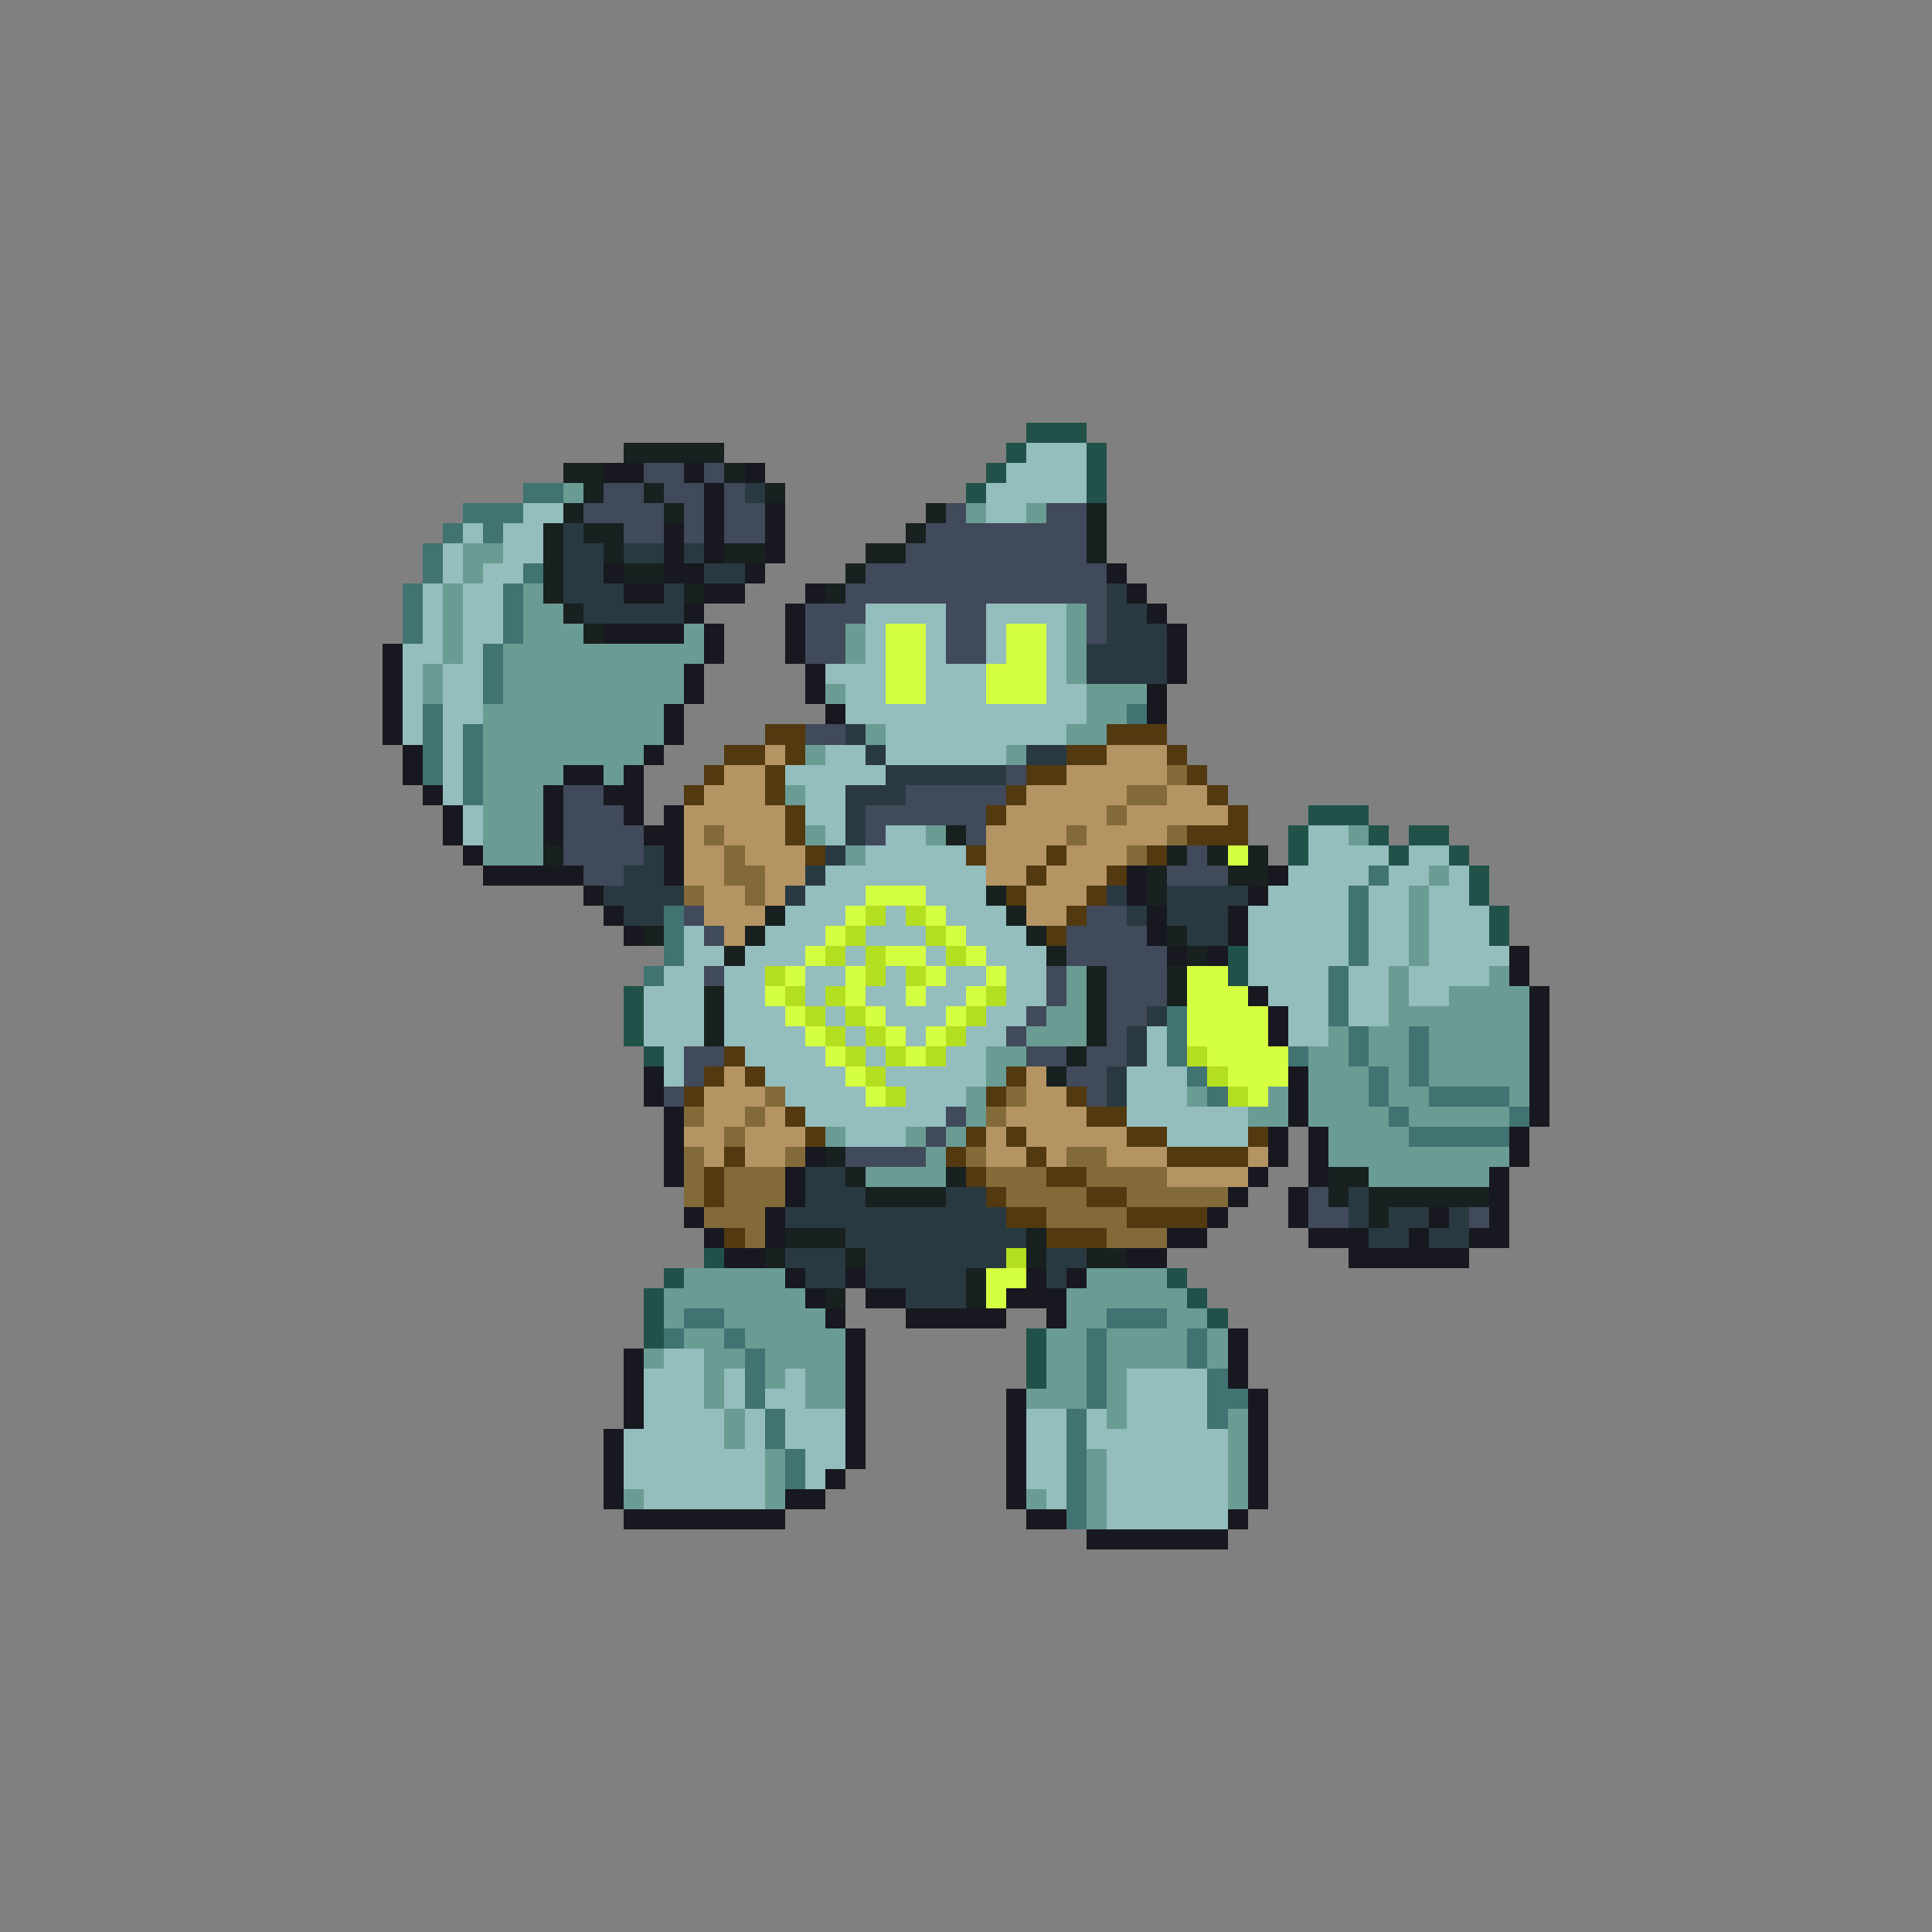 <svg xmlns="http://www.w3.org/2000/svg" viewBox="0 -0.5 96 96" shape-rendering="crispEdges">
<rect x="0" y="-0.5" width="96" height="96" fill="#808080" stroke="none"/>
<path stroke="#20524a" d="M51 21h3M50 22h1M54 22h1M49 23h1M54 23h1M48 24h1M54 24h1M65 40h3M64 41h1M68 41h1M70 41h2M64 42h1M69 42h1M72 42h1M73 43h1M73 44h1M74 45h1M74 46h1M61 47h1M61 48h1M31 49h1M31 50h1M31 51h1M32 52h1M35 62h1M33 63h1M58 63h1M32 64h1M59 64h1M32 65h1M60 65h1M32 66h1M51 66h1M51 67h1M51 68h1" />
<path stroke="#182020" d="M31 22h5M28 23h2M36 23h1M29 24h1M32 24h1M38 24h1M28 25h1M33 25h1M46 25h1M54 25h1M27 26h1M29 26h2M45 26h1M54 26h1M27 27h1M30 27h1M36 27h2M43 27h2M54 27h1M27 28h1M31 28h2M42 28h1M27 29h1M34 29h1M41 29h1M28 30h1M29 31h1M47 41h1M27 42h1M58 42h1M60 42h1M62 42h1M57 43h1M61 43h2M49 44h1M57 44h1M38 45h1M50 45h1M32 46h1M37 46h1M51 46h1M58 46h1M36 47h1M52 47h1M59 47h1M54 48h1M58 48h1M35 49h1M54 49h1M58 49h1M35 50h1M54 50h1M35 51h1M54 51h1M53 52h1M52 53h1M41 57h1M42 58h1M47 58h1M66 58h2M43 59h4M66 59h1M68 59h6M68 60h1M39 61h3M51 61h1M38 62h1M42 62h1M51 62h1M54 62h2M48 63h1M41 64h1M48 64h1" />
<path stroke="#94bdbd" d="M51 22h3M50 23h4M49 24h5M26 25h2M49 25h2M23 26h1M25 26h2M22 27h1M25 27h2M22 28h1M24 28h2M21 29h1M23 29h2M21 30h1M23 30h2M43 30h4M49 30h4M21 31h1M23 31h2M43 31h1M46 31h1M49 31h1M52 31h1M20 32h2M23 32h1M43 32h1M46 32h1M49 32h1M52 32h1M20 33h1M22 33h2M41 33h3M46 33h3M52 33h1M20 34h1M22 34h2M42 34h2M46 34h3M52 34h2M20 35h1M22 35h2M42 35h12M20 36h1M22 36h1M44 36h9M22 37h1M41 37h2M44 37h6M22 38h1M39 38h5M22 39h1M40 39h2M23 40h1M40 40h2M23 41h1M41 41h1M44 41h2M65 41h2M43 42h5M65 42h4M70 42h2M41 43h8M64 43h4M69 43h2M72 43h1M40 44h3M46 44h3M63 44h4M68 44h2M71 44h2M39 45h3M44 45h1M47 45h3M62 45h5M68 45h2M71 45h3M34 46h1M38 46h3M43 46h3M48 46h3M62 46h5M68 46h2M71 46h3M34 47h2M37 47h3M42 47h1M46 47h1M49 47h3M62 47h5M68 47h2M71 47h4M33 48h2M36 48h2M40 48h2M44 48h1M47 48h2M50 48h2M62 48h4M67 48h2M70 48h4M32 49h3M36 49h2M40 49h1M43 49h2M46 49h2M50 49h2M63 49h3M67 49h2M70 49h2M32 50h3M36 50h3M41 50h1M44 50h3M49 50h2M64 50h2M67 50h2M32 51h3M36 51h4M42 51h1M45 51h1M48 51h2M57 51h1M64 51h2M33 52h1M37 52h4M43 52h1M47 52h2M57 52h1M33 53h1M38 53h4M44 53h5M56 53h3M39 54h4M45 54h3M56 54h3M40 55h7M56 55h6M42 56h3M58 56h4M33 67h2M32 68h3M36 68h1M39 68h1M56 68h4M32 69h3M36 69h1M38 69h2M56 69h4M32 70h4M37 70h1M39 70h3M51 70h2M54 70h1M56 70h4M31 71h5M37 71h1M39 71h3M51 71h2M54 71h7M31 72h7M40 72h2M51 72h2M55 72h6M31 73h7M40 73h1M51 73h2M55 73h6M32 74h6M52 74h1M55 74h6M55 75h6" />
<path stroke="#181820" d="M30 23h2M34 23h1M37 23h1M35 24h1M35 25h1M38 25h1M33 26h1M35 26h1M38 26h1M33 27h1M35 27h1M38 27h1M30 28h1M33 28h2M37 28h1M55 28h1M31 29h2M35 29h2M40 29h1M56 29h1M34 30h1M39 30h1M57 30h1M30 31h4M35 31h1M39 31h1M58 31h1M19 32h1M35 32h1M39 32h1M58 32h1M19 33h1M34 33h1M40 33h1M58 33h1M19 34h1M34 34h1M40 34h1M57 34h1M19 35h1M33 35h1M41 35h1M57 35h1M19 36h1M33 36h1M20 37h1M32 37h1M20 38h1M28 38h2M31 38h1M21 39h1M27 39h1M30 39h2M22 40h1M27 40h1M31 40h1M33 40h1M22 41h1M27 41h1M32 41h2M23 42h1M33 42h1M24 43h5M33 43h1M56 43h1M63 43h1M29 44h1M56 44h1M62 44h1M30 45h1M57 45h1M61 45h1M31 46h1M57 46h1M61 46h1M58 47h1M60 47h1M75 47h1M75 48h1M62 49h1M76 49h1M63 50h1M76 50h1M63 51h1M76 51h1M76 52h1M32 53h1M64 53h1M76 53h1M32 54h1M64 54h1M76 54h1M33 55h1M64 55h1M76 55h1M33 56h1M63 56h1M65 56h1M75 56h1M33 57h1M40 57h1M63 57h1M65 57h1M75 57h1M33 58h1M39 58h1M62 58h1M65 58h1M74 58h1M39 59h1M61 59h1M64 59h1M74 59h1M34 60h1M38 60h1M60 60h1M64 60h1M71 60h1M74 60h1M35 61h1M38 61h1M58 61h2M65 61h3M70 61h1M73 61h2M36 62h2M56 62h2M67 62h6M39 63h1M42 63h1M51 63h1M53 63h1M40 64h1M43 64h2M50 64h3M41 65h1M45 65h5M52 65h1M42 66h1M61 66h1M31 67h1M42 67h1M61 67h1M31 68h1M42 68h1M61 68h1M31 69h1M42 69h1M50 69h1M62 69h1M31 70h1M42 70h1M50 70h1M62 70h1M30 71h1M42 71h1M50 71h1M62 71h1M30 72h1M42 72h1M50 72h1M62 72h1M30 73h1M41 73h1M50 73h1M62 73h1M30 74h1M39 74h2M50 74h1M62 74h1M31 75h8M51 75h2M61 75h1M54 76h7" />
<path stroke="#414a5a" d="M32 23h2M35 23h1M30 24h2M33 24h2M36 24h1M29 25h4M34 25h1M36 25h2M47 25h1M52 25h2M31 26h2M34 26h1M36 26h2M46 26h8M45 27h9M43 28h12M42 29h13M40 30h3M47 30h2M54 30h1M40 31h2M47 31h2M54 31h1M40 32h2M47 32h2M40 36h2M50 38h1M28 39h2M45 39h5M28 40h3M43 40h6M28 41h4M43 41h1M48 41h1M28 42h4M59 42h1M29 43h2M58 43h3M34 45h1M54 45h2M35 46h1M53 46h4M53 47h5M35 48h1M52 48h1M55 48h3M52 49h1M55 49h3M51 50h1M55 50h2M50 51h1M55 51h1M34 52h2M51 52h2M54 52h2M34 53h1M53 53h2M33 54h1M54 54h1M47 55h1M46 56h1M42 57h4M65 59h1M65 60h2M73 60h1" />
<path stroke="#417373" d="M26 24h2M23 25h3M22 26h1M24 26h1M21 27h1M21 28h1M26 28h1M20 29h1M25 29h1M20 30h1M25 30h1M20 31h1M25 31h1M24 32h1M24 33h1M24 34h1M21 35h1M56 35h1M21 36h1M23 36h1M21 37h1M23 37h1M21 38h1M23 38h1M23 39h1M68 43h1M67 44h1M33 45h1M67 45h1M33 46h1M67 46h1M33 47h1M67 47h1M32 48h1M66 48h1M66 49h1M58 50h1M66 50h1M58 51h1M67 51h1M70 51h1M58 52h1M64 52h1M67 52h1M70 52h1M59 53h1M68 53h1M70 53h1M60 54h1M68 54h1M71 54h4M69 55h1M75 55h1M70 56h5M34 65h2M55 65h3M33 66h1M36 66h1M54 66h1M59 66h1M37 67h1M54 67h1M59 67h1M37 68h1M54 68h1M60 68h1M37 69h1M54 69h1M60 69h2M38 70h1M53 70h1M60 70h1M38 71h1M53 71h1M39 72h1M53 72h1M39 73h1M53 73h1M53 74h1M53 75h1" />
<path stroke="#6a9c94" d="M28 24h1M48 25h1M51 25h1M23 27h2M23 28h1M22 29h1M26 29h1M22 30h1M26 30h2M53 30h1M22 31h1M26 31h3M34 31h1M42 31h1M53 31h1M22 32h1M25 32h10M42 32h1M53 32h1M21 33h1M25 33h9M53 33h1M21 34h1M25 34h9M41 34h1M54 34h3M24 35h9M54 35h2M24 36h9M43 36h1M53 36h2M24 37h8M40 37h1M50 37h1M24 38h4M30 38h1M24 39h3M39 39h1M24 40h3M24 41h3M40 41h1M46 41h1M67 41h1M24 42h3M42 42h1M71 43h1M70 44h1M70 45h1M70 46h1M70 47h1M53 48h1M69 48h1M74 48h1M53 49h1M69 49h1M72 49h4M52 50h2M69 50h7M51 51h3M66 51h1M68 51h2M71 51h5M49 52h2M65 52h2M68 52h2M71 52h5M49 53h1M65 53h3M69 53h1M71 53h5M48 54h1M59 54h1M63 54h1M65 54h3M69 54h2M75 54h1M48 55h1M62 55h2M65 55h4M70 55h5M41 56h1M45 56h1M47 56h1M66 56h4M46 57h1M66 57h9M43 58h4M68 58h6M34 63h5M54 63h4M33 64h7M53 64h6M33 65h1M36 65h5M53 65h2M58 65h2M34 66h2M37 66h5M52 66h2M55 66h4M60 66h1M32 67h1M35 67h2M38 67h4M52 67h2M55 67h4M60 67h1M35 68h1M38 68h1M40 68h2M52 68h2M55 68h1M35 69h1M40 69h2M51 69h3M55 69h1M36 70h1M55 70h1M61 70h1M36 71h1M61 71h1M38 72h1M54 72h1M61 72h1M38 73h1M54 73h1M61 73h1M31 74h1M38 74h1M51 74h1M54 74h1M61 74h1M54 75h1" />
<path stroke="#293941" d="M37 24h1M28 26h1M28 27h2M31 27h2M34 27h1M28 28h2M35 28h2M28 29h3M33 29h1M55 29h1M29 30h5M55 30h2M55 31h3M54 32h4M54 33h4M42 36h1M43 37h1M51 37h2M44 38h6M42 39h3M42 40h1M42 41h1M32 42h1M41 42h1M31 43h2M40 43h1M30 44h4M39 44h1M55 44h1M58 44h4M31 45h2M56 45h1M58 45h3M59 46h2M57 50h1M56 51h1M56 52h1M55 53h1M55 54h1M40 58h2M40 59h3M47 59h2M67 59h1M39 60h11M67 60h1M69 60h2M72 60h1M42 61h9M68 61h2M71 61h2M39 62h3M43 62h7M52 62h2M40 63h2M43 63h5M52 63h1M45 64h3" />
<path stroke="#d5ff41" d="M44 31h2M50 31h2M44 32h2M50 32h2M44 33h2M49 33h3M44 34h2M49 34h3M61 42h1M43 44h3M42 45h1M46 45h1M41 46h1M47 46h1M40 47h1M44 47h2M48 47h1M39 48h1M42 48h1M46 48h1M49 48h1M59 48h2M38 49h1M42 49h1M45 49h1M48 49h1M59 49h3M39 50h1M43 50h1M47 50h1M59 50h4M40 51h1M44 51h1M46 51h1M59 51h4M41 52h1M45 52h1M60 52h4M42 53h1M61 53h3M43 54h1M62 54h1M49 63h2M49 64h1" />
<path stroke="#523910" d="M38 36h2M55 36h3M36 37h2M39 37h1M53 37h2M58 37h1M35 38h1M38 38h1M51 38h2M59 38h1M34 39h1M38 39h1M50 39h1M60 39h1M39 40h1M49 40h1M61 40h1M39 41h1M59 41h3M40 42h1M48 42h1M52 42h1M57 42h1M51 43h1M55 43h1M50 44h1M54 44h1M53 45h1M52 46h1M36 52h1M35 53h1M37 53h1M50 53h1M34 54h1M49 54h1M53 54h1M39 55h1M54 55h2M40 56h1M48 56h1M50 56h1M56 56h2M62 56h1M36 57h1M47 57h1M51 57h1M58 57h4M35 58h1M48 58h1M52 58h2M35 59h1M49 59h1M54 59h2M50 60h2M56 60h4M36 61h1M52 61h3" />
<path stroke="#b49462" d="M38 37h1M55 37h3M36 38h2M53 38h5M35 39h3M51 39h5M58 39h2M34 40h5M50 40h5M56 40h5M34 41h1M36 41h3M49 41h4M54 41h4M34 42h2M37 42h3M49 42h3M53 42h3M34 43h2M38 43h2M49 43h2M52 43h3M35 44h2M38 44h1M51 44h3M35 45h3M51 45h2M36 46h1M36 53h1M51 53h1M35 54h3M51 54h2M35 55h2M38 55h1M50 55h4M34 56h2M37 56h3M49 56h1M51 56h5M35 57h1M37 57h2M49 57h2M52 57h1M55 57h3M62 57h1M58 58h4" />
<path stroke="#836a39" d="M58 38h1M56 39h2M55 40h1M35 41h1M53 41h1M58 41h1M36 42h1M56 42h1M36 43h2M34 44h1M37 44h1M38 54h1M50 54h1M34 55h1M37 55h1M49 55h1M36 56h1M34 57h1M39 57h1M48 57h1M53 57h2M34 58h1M36 58h3M49 58h3M54 58h4M34 59h1M36 59h3M50 59h4M56 59h5M35 60h3M52 60h4M37 61h1M55 61h3" />
<path stroke="#b4de20" d="M43 45h1M45 45h1M42 46h1M46 46h1M41 47h1M43 47h1M47 47h1M38 48h1M43 48h1M45 48h1M39 49h1M41 49h1M49 49h1M40 50h1M42 50h1M48 50h1M41 51h1M43 51h1M47 51h1M42 52h1M44 52h1M46 52h1M59 52h1M43 53h1M60 53h1M44 54h1M61 54h1M50 62h1" />
</svg>